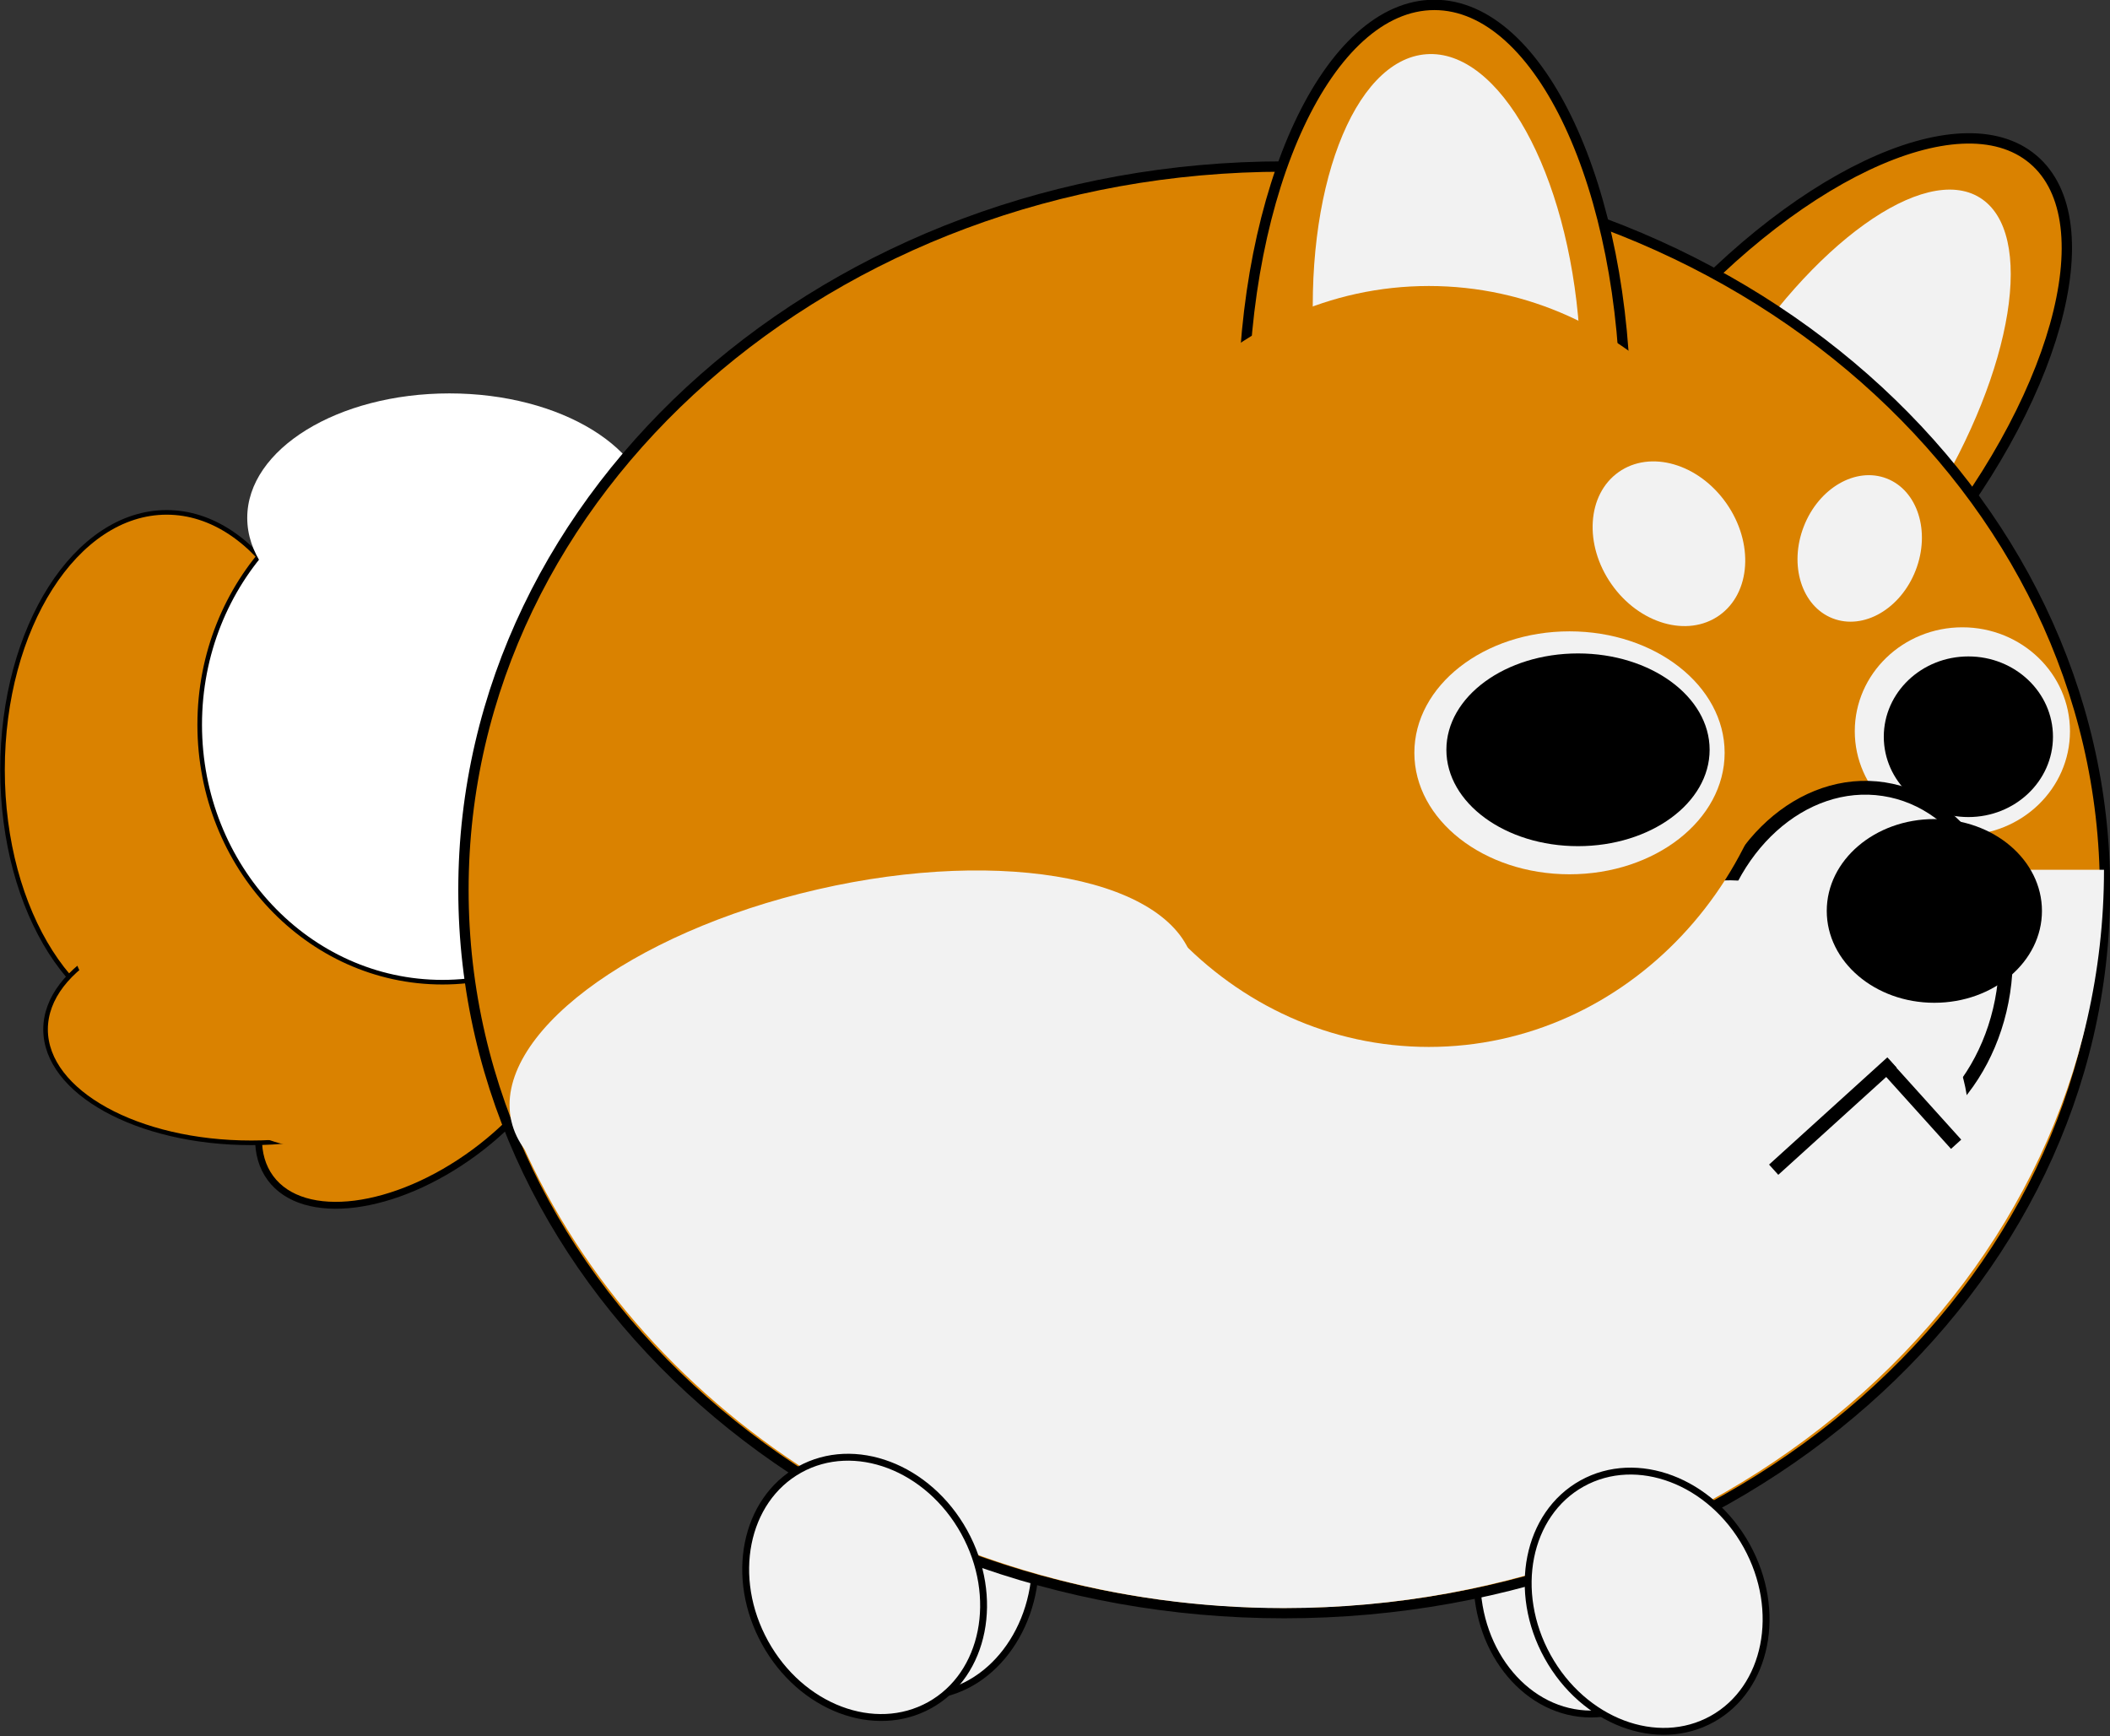 <svg width="96" height="79" xmlns="http://www.w3.org/2000/svg" xmlns:xlink="http://www.w3.org/1999/xlink" overflow="hidden"><rect width="100%" height="100%" fill="#333333" stroke="none"/><defs><clipPath id="clip0"><rect x="55" y="238" width="96" height="79"/></clipPath></defs><g clip-path="url(#clip0)" transform="translate(-55 -238)"><path d="M55.884 69.566C54.385 67.533 56.121 63.711 59.76 61.03 63.399 58.349 67.563 57.824 69.061 59.857 70.559 61.89 68.823 65.712 65.185 68.393 61.546 71.074 57.381 71.599 55.884 69.566Z" stroke="#000000" stroke-width="0.313" stroke-miterlimit="8" fill="#DA8200" fill-rule="evenodd" transform="matrix(1 0 0 1.003 11.418 221.825)"/><path d="M43.696 51.051C43.696 44.6 47.041 39.37 51.165 39.37 55.29 39.37 58.634 44.6 58.634 51.051 58.634 57.502 55.29 62.732 51.165 62.732 47.041 62.732 43.696 57.502 43.696 51.051Z" stroke="#000000" stroke-width="0.209" stroke-miterlimit="8" fill="#DA8200" fill-rule="evenodd" transform="matrix(1 0 0 1.003 11.418 221.825)"/><path d="M45.655 62.824C45.655 59.981 49.845 57.677 55.013 57.677 60.182 57.677 64.372 59.981 64.372 62.824 64.372 65.666 60.182 67.97 55.013 67.97 49.845 67.97 45.655 65.666 45.655 62.824Z" stroke="#000000" stroke-width="0.209" stroke-miterlimit="8" fill="#DA8200" fill-rule="evenodd" transform="matrix(1 0 0 1.003 11.418 221.825)"/><path d="M47.556 52.803C50.118 49.698 55.881 50.221 60.428 53.973 64.975 57.724 66.583 63.283 64.021 66.388 61.459 69.494 55.696 68.971 51.149 65.219 46.602 61.467 44.993 55.909 47.556 52.803Z" fill="#DA8200" fill-rule="evenodd" transform="matrix(1 0 0 1.003 11.418 221.825)"/><path d="M52.668 49.002C52.668 42.55 57.612 37.321 63.712 37.321 69.811 37.321 74.755 42.55 74.755 49.002 74.755 55.453 69.811 60.683 63.712 60.683 57.612 60.683 52.668 55.453 52.668 49.002Z" stroke="#000000" stroke-width="0.209" stroke-miterlimit="8" fill="#FFFFFF" fill-rule="evenodd" transform="matrix(1 0 0 1.003 11.418 221.825)"/><path d="M54.831 39.62C54.831 36.502 58.95 33.973 64.03 33.973 69.111 33.973 73.23 36.502 73.23 39.62 73.23 42.739 69.111 45.268 64.03 45.268 58.95 45.268 54.831 42.739 54.831 39.62Z" fill="#FFFFFF" fill-rule="evenodd" transform="matrix(1 0 0 1.003 11.418 221.825)"/><path d="M118.761 31.571C124.978 24.206 132.734 20.529 136.085 23.358 139.436 26.186 137.113 34.45 130.896 41.815 124.679 49.179 116.923 52.857 113.572 50.028 110.221 47.199 112.544 38.936 118.761 31.571Z" stroke="#000000" stroke-width="0.47" stroke-miterlimit="8" fill="#DA8200" fill-rule="evenodd" transform="matrix(1 0 0 1.003 11.418 221.825)"/><path d="M122.21 33.288C125.991 27.186 131.117 23.518 133.66 25.093 136.204 26.669 135.201 32.893 131.421 38.995 127.64 45.096 122.514 48.765 119.97 47.189 117.427 45.613 118.43 39.39 122.21 33.288Z" fill="#F2F2F2" fill-rule="evenodd" transform="matrix(1 0 0 1.003 11.418 221.825)"/><path d="M110.778 87.757C110.778 84.374 113.102 81.632 115.97 81.632 118.837 81.632 121.161 84.374 121.161 87.757 121.161 91.14 118.837 93.882 115.97 93.882 113.102 93.882 110.778 91.14 110.778 87.757Z" stroke="#000000" stroke-width="0.313" stroke-miterlimit="8" fill="#F2F2F2" fill-rule="evenodd" transform="matrix(1 0 0 1.003 11.418 221.825)"/><path d="M80.357 86.937C80.357 83.555 82.671 80.812 85.526 80.812 88.38 80.812 90.695 83.555 90.695 86.937 90.695 90.32 88.38 93.063 85.526 93.063 82.671 93.063 80.357 90.32 80.357 86.937Z" stroke="#000000" stroke-width="0.313" stroke-miterlimit="8" fill="#F2F2F2" fill-rule="evenodd" transform="matrix(1 0 0 1.003 11.418 221.825)"/><path d="M64.668 56.493C64.668 38.372 81.387 23.681 102.011 23.681 122.635 23.681 139.355 38.372 139.355 56.493 139.355 74.615 122.635 89.305 102.011 89.305 81.387 89.305 64.668 74.615 64.668 56.493Z" stroke="#000000" stroke-width="0.47" stroke-miterlimit="8" fill="#DA8200" fill-rule="evenodd" transform="matrix(1 0 0 1.003 11.418 221.825)"/><path d="M139.309 55.583C139.309 74.082 122.6 89.078 101.989 89.078 86.666 89.078 72.9 80.672 67.274 67.88L101.989 55.583Z" fill="#F2F2F2" fill-rule="evenodd" transform="matrix(1 0 0 1.003 11.418 221.825)"/><path d="M127.97 49.298C127.97 46.695 130.162 44.584 132.865 44.584 135.569 44.584 137.761 46.695 137.761 49.298 137.761 51.901 135.569 54.011 132.865 54.011 130.162 54.011 127.97 51.901 127.97 49.298Z" fill="#F2F2F2" fill-rule="evenodd" transform="matrix(1 0 0 1.003 11.418 221.825)"/><path d="M129.29 49.548C129.29 47.536 131.013 45.905 133.139 45.905 135.264 45.905 136.987 47.536 136.987 49.548 136.987 51.56 135.264 53.192 133.139 53.192 131.013 53.192 129.29 51.56 129.29 49.548Z" fill-rule="evenodd" transform="matrix(1 0 0 1.003 11.418 221.825)"/><path d="M121.354 59.08C122.045 54.564 125.599 51.362 129.293 51.927 132.986 52.492 135.42 56.611 134.728 61.126 134.038 65.642 130.483 68.844 126.79 68.279 123.097 67.714 120.663 63.595 121.354 59.08Z" stroke="#000000" stroke-width="0.626" stroke-miterlimit="8" fill="#F2F2F2" fill-rule="evenodd" transform="matrix(1 0 0 1.003 11.418 221.825)"/><path d="M122.509 66.675C119.023 63.347 117.734 59.038 119.63 57.053 121.526 55.067 125.889 56.156 129.375 59.484 132.862 62.813 134.151 67.122 132.255 69.107 130.359 71.093 125.996 70.004 122.509 66.675Z" fill="#F2F2F2" fill-rule="evenodd" transform="matrix(1 0 0 1.003 11.418 221.825)"/><path d="M100.144 34.884C100.144 24.648 104.038 16.349 108.843 16.349 113.647 16.349 117.541 24.648 117.541 34.884 117.541 45.121 113.647 53.419 108.843 53.419 104.038 53.419 100.144 45.121 100.144 34.884Z" stroke="#000000" stroke-width="0.47" stroke-miterlimit="8" fill="#DA8200" fill-rule="evenodd" transform="matrix(1 0 0 1.003 11.418 221.825)"/><path d="M103.381 31.98C102.87 24.82 105.154 18.824 108.482 18.586 111.81 18.349 114.923 23.96 115.434 31.12 115.945 38.279 113.661 44.276 110.333 44.514 107.004 44.751 103.892 39.14 103.381 31.98Z" fill="#F2F2F2" fill-rule="evenodd" transform="matrix(1 0 0 1.003 11.418 221.825)"/><path d="M92.311 46.361C92.311 36.828 99.6 29.101 108.592 29.101 117.584 29.101 124.873 36.828 124.873 46.361 124.873 55.893 117.584 63.62 108.592 63.62 99.6 63.62 92.311 55.893 92.311 46.361Z" fill="#DA8200" fill-rule="evenodd" transform="matrix(1 0 0 1.003 11.418 221.825)"/><path d="M107.932 50.277C107.932 47.234 111.092 44.767 114.991 44.767 118.889 44.767 122.049 47.234 122.049 50.277 122.049 53.321 118.889 55.788 114.991 55.788 111.092 55.788 107.932 53.321 107.932 50.277Z" fill="#F2F2F2" fill-rule="evenodd" transform="matrix(1 0 0 1.003 11.418 221.825)"/><path d="M109.389 50.14C109.389 47.726 112.07 45.769 115.378 45.769 118.685 45.769 121.366 47.726 121.366 50.14 121.366 52.555 118.685 54.512 115.378 54.512 112.07 54.512 109.389 52.555 109.389 50.14Z" fill-rule="evenodd" transform="matrix(1 0 0 1.003 11.418 221.825)"/><path d="M126.695 57.45C126.695 55.148 128.886 53.283 131.59 53.283 134.294 53.283 136.486 55.148 136.486 57.45 136.486 59.751 134.294 61.617 131.59 61.617 128.886 61.617 126.695 59.751 126.695 57.45Z" fill-rule="evenodd" transform="matrix(1 0 0 1.003 11.418 221.825)"/><path d="M116.902 42.63C115.639 40.834 115.785 38.555 117.228 37.541 118.671 36.526 120.864 37.16 122.127 38.957 123.39 40.753 123.244 43.032 121.802 44.046 120.358 45.06 118.165 44.426 116.902 42.63Z" fill="#F2F2F2" fill-rule="evenodd" transform="matrix(1 0 0 1.003 11.418 221.825)"/><path d="M125.647 40.017C126.326 38.265 128.018 37.288 129.425 37.834 130.832 38.38 131.422 40.243 130.742 41.995 130.062 43.747 128.37 44.724 126.963 44.178 125.556 43.632 124.967 41.769 125.647 40.017Z" fill="#F2F2F2" fill-rule="evenodd" transform="matrix(1 0 0 1.003 11.418 221.825)"/><path d="M78.392 90.648C76.756 87.699 77.457 84.183 79.959 82.795 82.46 81.408 85.814 82.675 87.45 85.624 89.086 88.574 88.385 92.09 85.884 93.478 83.382 94.865 80.028 93.599 78.392 90.648Z" stroke="#000000" stroke-width="0.313" stroke-miterlimit="8" fill="#F2F2F2" fill-rule="evenodd" transform="matrix(1 0 0 1.003 11.418 221.825)"/><path d="M113.994 91.277C112.357 88.327 113.059 84.811 115.56 83.424 118.061 82.037 121.416 83.303 123.052 86.253 124.688 89.203 123.987 92.719 121.486 94.106 118.984 95.494 115.63 94.227 113.994 91.277Z" stroke="#000000" stroke-width="0.313" stroke-miterlimit="8" fill="#F2F2F2" fill-rule="evenodd" transform="matrix(1 0 0 1.003 11.418 221.825)"/><path d="M66.848 66.984C65.968 63.147 72.204 58.442 80.776 56.475 89.348 54.508 97.011 56.024 97.891 59.862 98.772 63.699 92.536 68.404 83.964 70.371 75.392 72.338 67.729 70.821 66.848 66.984Z" fill="#F2F2F2" fill-rule="evenodd" transform="matrix(1 0 0 1.003 11.418 221.825)"/><path d="M0 0 5.382 4.865" stroke="#000000" stroke-width="0.626" stroke-miterlimit="8" fill="none" fill-rule="evenodd" transform="matrix(1 0 0 -1.003 135.698 291.222)"/><path d="M129.29 64.395 132.581 68.035" stroke="#000000" stroke-width="0.626" stroke-miterlimit="8" fill="none" fill-rule="evenodd" transform="matrix(1 0 0 1.003 11.418 221.825)"/></g></svg>